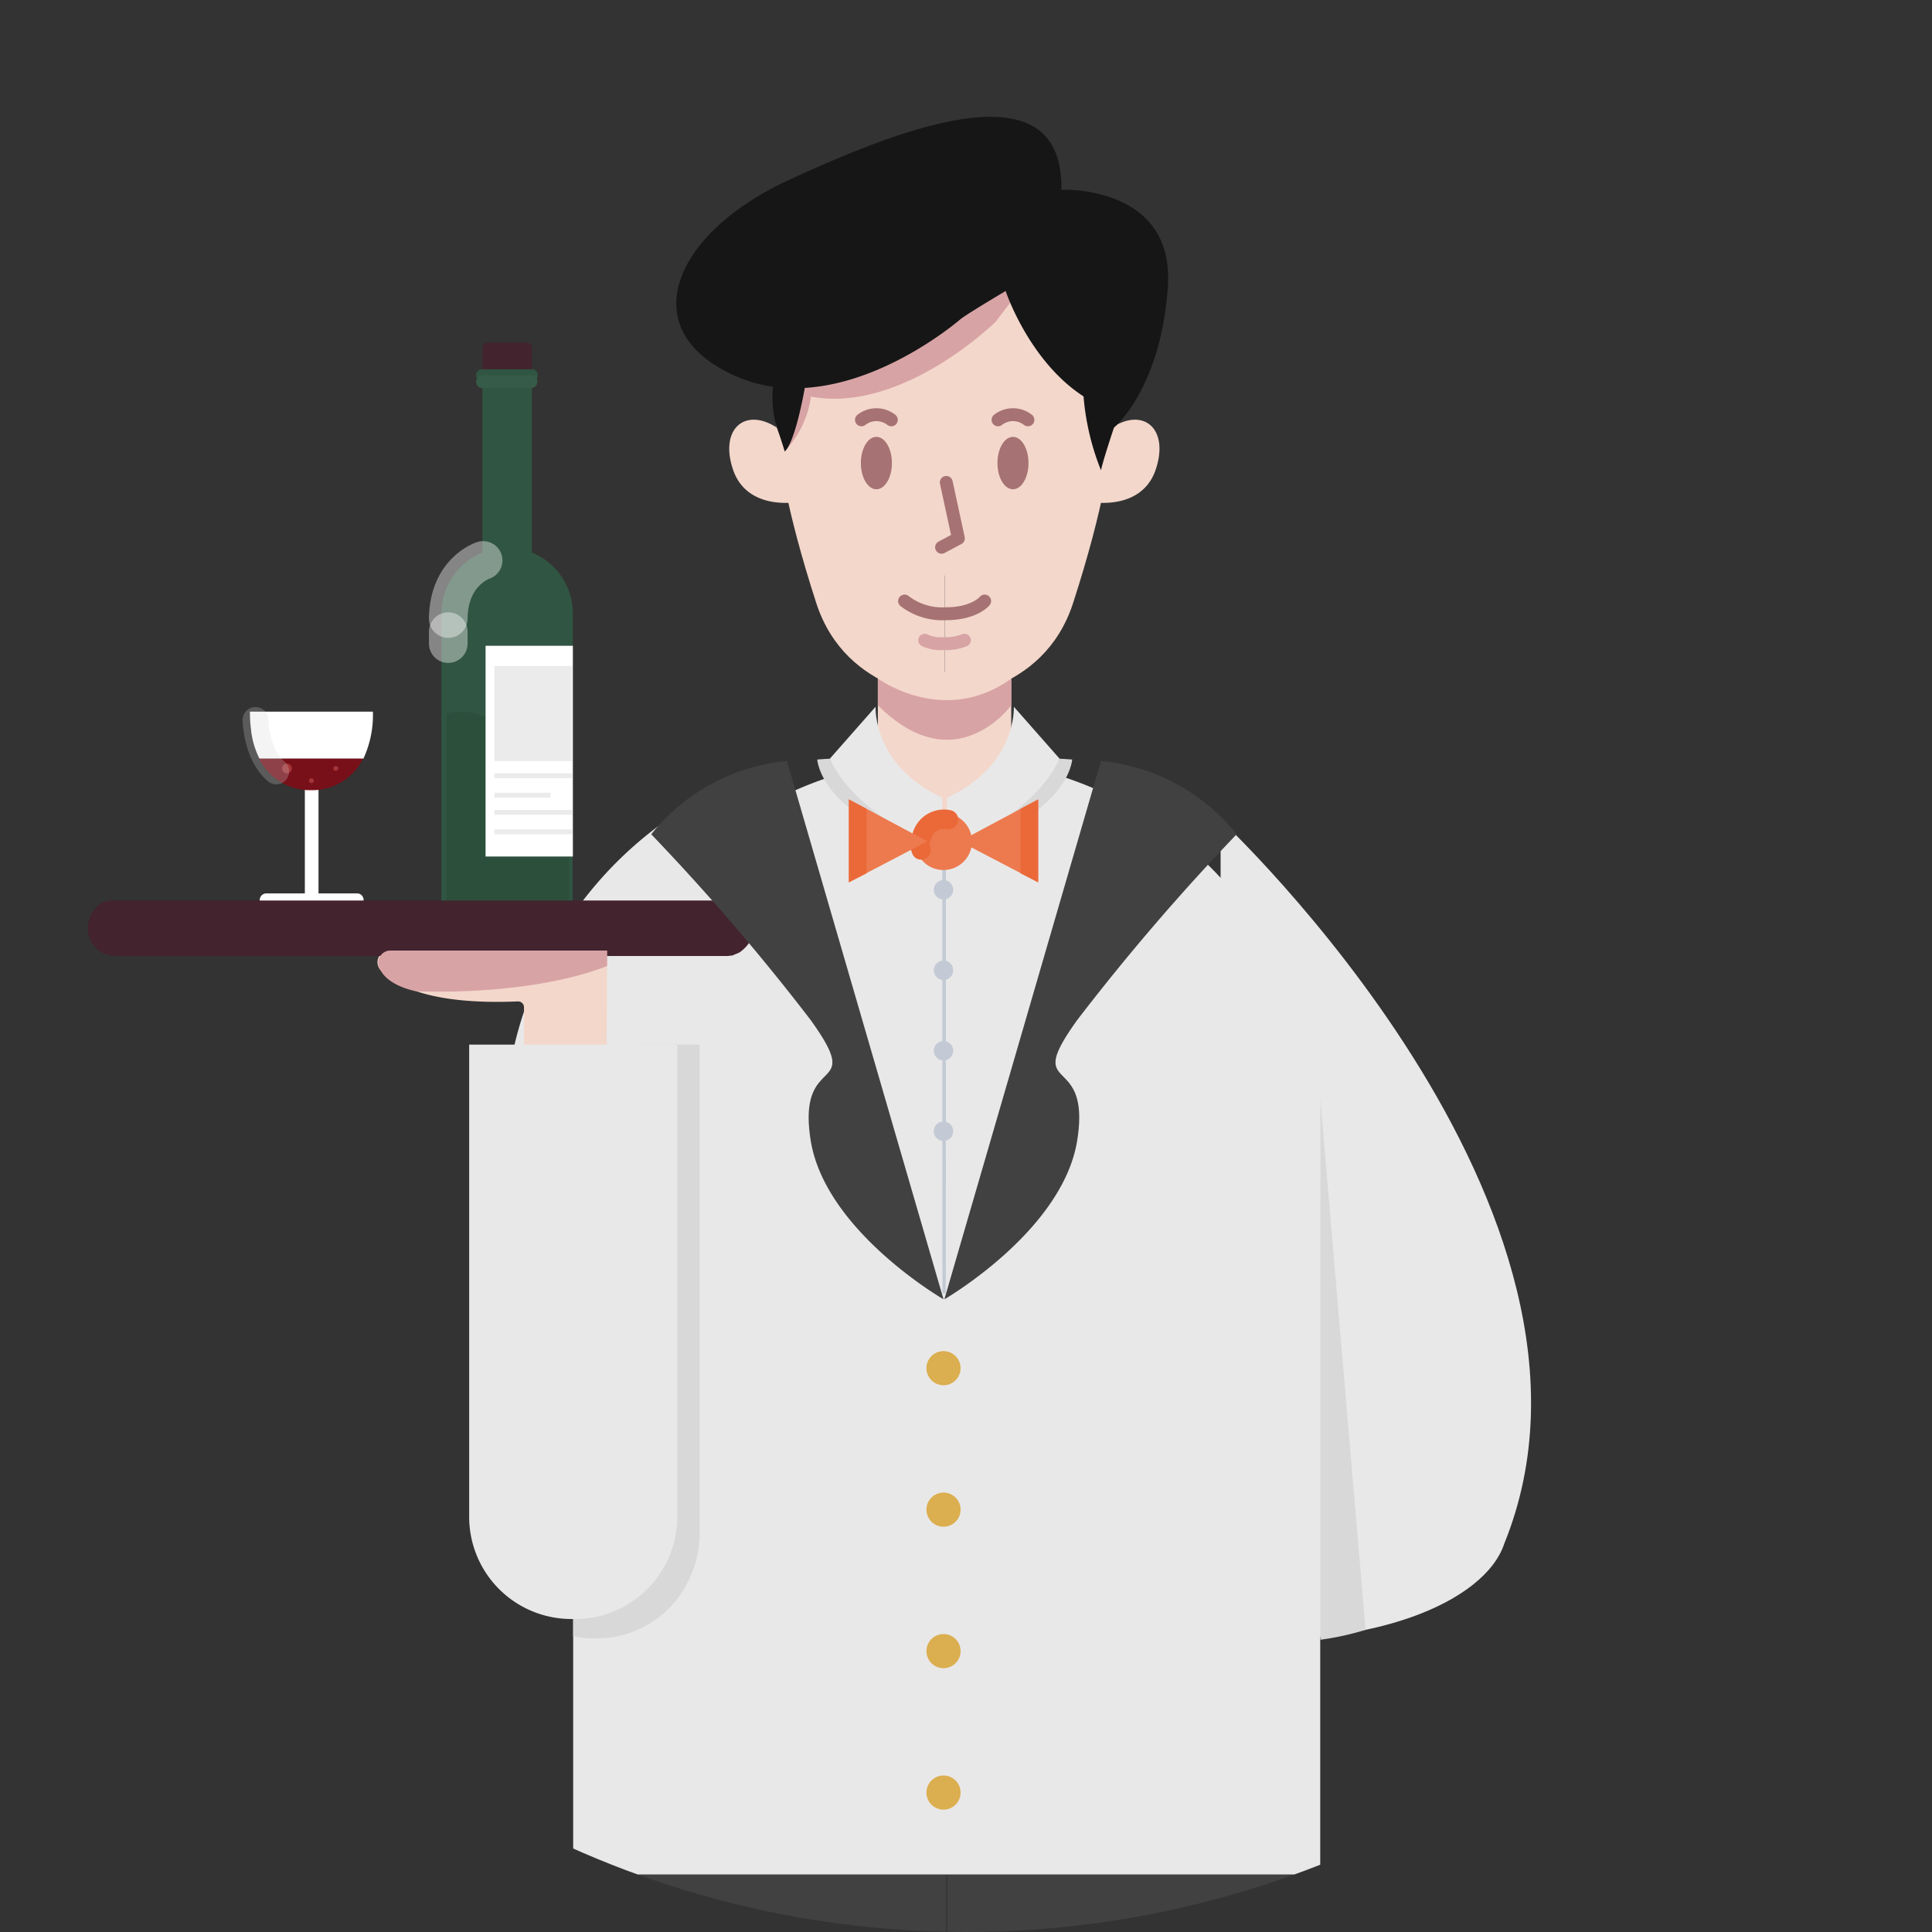 <svg xmlns="http://www.w3.org/2000/svg" xmlns:xlink="http://www.w3.org/1999/xlink" width="150" height="150" viewBox="0 0 150 150"><rect x="0" y="0" width="150" height="150" fill="#333333" stroke="none"/><defs><style>.a,.f,.i,.s,.u,.v,.z{fill:none;}.b{clip-path:url(#a);}.c{fill:#f3d7cb;}.d{fill:#e9e8e8;}.e{fill:#414141;}.f{stroke:#a67273;stroke-linejoin:round;}.f,.i,.s,.u,.v,.z{stroke-linecap:round;}.g{fill:#a67273;}.h{fill:#d8a3a5;}.i{stroke:#d8a3a5;}.i,.q{stroke-miterlimit:10;}.j{fill:#d9d8d8;}.k{fill:#161616;}.l{fill:#305a44;opacity:0.865;}.l,.u,.v{isolation:isolate;}.m,.q{fill:#42232e;}.n{fill:#2c4f3c;}.o{fill:#fff;}.p{fill:#771019;}.q{stroke:#42232e;stroke-width:1.016px;}.r{fill:#a33538;}.s{stroke:#365b48;}.t{fill:#ecebeb;}.u{stroke:#fff;stroke-width:3px;opacity:0.4;}.v{stroke:#d3d3d3;stroke-width:2px;opacity:0.253;}.w{fill:#c3cad5;}.x{fill:#dbae4f;}.y{fill:#ed7a4e;}.z{stroke:#eb6939;stroke-width:1.5px;}.aa{fill:#eb6939;}.ab{fill:#261611;}</style><clipPath id="a"><circle class="a" cx="75" cy="75" r="75"/></clipPath></defs><g class="b"><g transform="translate(7.325 9.072)"><rect class="c" width="13.12" height="5.517" transform="translate(66.714 283.585)"/><rect class="c" width="13.12" height="5.517" transform="translate(52.461 283.585)"/><path class="d" d="M3979.626,2339.179s32.483,30.359,22.032,56.165c-1.493,4.55-10.262,8.211-22.032,7.358Z" transform="translate(-3892.184 -2284.587)"/><path class="e" d="M3723.361,2771.514l11.537,147.125h15.689V2771.514Z" transform="translate(-3684.446 -2635.054)"/><path class="e" d="M3894.79,2771.514l-11.537,147.125h-15.689V2771.514Z" transform="translate(-3801.342 -2635.054)"/><path class="d" d="M29,0h0a29,29,0,0,1,29,29V86.662a0,0,0,0,1,0,0H0a0,0,0,0,1,0,0V29A29,29,0,0,1,29,0Z" transform="translate(37.177 49.797)"/><path class="c" d="M0,0H10.358a0,0,0,0,1,0,0V5.807a5.179,5.179,0,0,1-5.179,5.179h0A5.179,5.179,0,0,1,0,5.807V0A0,0,0,0,1,0,0Z" transform="translate(60.831 43.128)"/><g transform="translate(52.867 9.303)"><circle class="c" cx="13.153" cy="13.153" r="13.153"/><path class="c" d="M3810.416,2192.132s-7.639-.154-9.974-7.375-3.148-12.017-3.127-15.283h13.1Z" transform="translate(-3797.263 -2156.322)"/><path class="c" d="M3866.5,2192.132s7.639-.154,9.973-7.375,3.147-12.017,3.127-15.283h-13.1Z" transform="translate(-3853.347 -2156.322)"/></g><g transform="translate(59.513 23.125)"><path class="f" d="M3834.695,2173.408a1.886,1.886,0,0,0-2.32,0" transform="translate(-3832.33 -2173.009)"/><path class="f" d="M3890.695,2173.408a1.886,1.886,0,0,0-2.32,0" transform="translate(-3877.726 -2173.009)"/><path class="f" d="M3856.274,2249.412s-.785.984-3.008.984a4.793,4.793,0,0,1-3.21-.984h0" transform="translate(-3846.663 -2234.944)"/><ellipse class="g" cx="1.205" cy="2.035" rx="1.205" ry="2.035" transform="translate(10.604 1.72)"/><ellipse class="g" cx="1.205" cy="2.035" rx="1.205" ry="2.035" transform="translate(0 1.72)"/><path class="f" d="M3865.586,2200.766l.939,4.345-1.306.693" transform="translate(-3858.955 -2195.51)"/></g><path class="h" d="M3814.376,2107.734s-7.251,7.144-14.342,5.812a7.715,7.715,0,0,1-2.094,4.3l-.625-10.112,16.155-6.345,4.638,1.439Z" transform="translate(-3744.396 -2091.826)"/><path class="h" d="M3839.1,2281.171s5.132,3.775,10.358.01v2.067s-4.331,6.027-10.358,0Z" transform="translate(-3778.269 -2237.564)"/><path class="c" d="M3783.258,2181.471s-3.728.615-4.794-2.53.918-4.879,3.4-3.266A23.42,23.42,0,0,1,3783.258,2181.471Z" transform="translate(-3728.876 -2151.548)"/><path class="c" d="M3927.693,2181.471s3.728.615,4.794-2.53-.918-4.879-3.4-3.266A23.42,23.42,0,0,0,3927.693,2181.471Z" transform="translate(-3850.085 -2151.548)"/><path class="i" d="M3858.313,2265.484a2.946,2.946,0,0,0,1.491.259,3.848,3.848,0,0,0,1.591-.259h0" transform="translate(-3793.844 -2224.847)"/><path class="j" d="M3714.183,2477.217a7.72,7.72,0,0,0,1.6.166h.284a7.909,7.909,0,0,0,7.215-4.8c.019-.02.019-.039.038-.078a8.379,8.379,0,0,0,.681-3.308v-37.916h-9.814Z" transform="translate(-3677.006 -2359.252)"/><path class="k" d="M3786.366,2056.547c.187-9.625-12.059-4.949-21.158-.754s-12.156,11.8-3.981,15.284a10.915,10.915,0,0,0,2.752.764h0a8.336,8.336,0,0,0,.3,3.175c.23.6.617,1.857.617,1.857.847-.8,1.553-4.939,1.553-4.939h0c6.409-.387,12.088-5.335,12.088-5.335.4-.323,2.21-1.417,3.506-2.188,0,0,1.8,5.43,6.049,8.181h0a19.687,19.687,0,0,0,1.354,5.736c.18-.847,1.008-3.312,1.008-3.312s3.615-2.944,4.183-10.906S3786.366,2056.547,3786.366,2056.547Z" transform="translate(-3711.291 -2050.888)"/><path class="d" d="M3687.686,2431.285v36.679a7.884,7.884,0,0,1-.682,3.2c-.019.038-.019.057-.038.076a7.919,7.919,0,0,1-7.215,4.639h-.284a7.932,7.932,0,0,1-7.934-7.93v-36.665Z" transform="translate(-3642.432 -2359.252)"/><path class="d" d="M3706.415,2324.057a29.785,29.785,0,0,0-17.009,20.914h9.81Z" transform="translate(-3656.921 -2272.329)"/><path class="c" d="M3651.784,2392.685l-.038,7.309h-6.42v-2.9a.453.453,0,0,0-.451-.455h-.022c-6.722.284-9.506-1.193-10.661-2.424a.915.915,0,0,1,.682-1.534Z" transform="translate(-3611.968 -2327.961)"/><g transform="translate(0 17.528)"><path class="l" d="M3663.584,2175.822v16.361h6.76v4.052h-10.188V2173.3a5.1,5.1,0,0,1,3.181-4.715v-13.274h0a.489.489,0,0,1-.492-.485v-.007a.474.474,0,0,1,.473-.474h3.864a.481.481,0,0,1,.473.473.5.5,0,0,1-.473.492v13.274a5.1,5.1,0,0,1,3.181,4.715v2.519h-6.779Z" transform="translate(-3633.211 -2152.284)"/><path class="m" d="M3680.8,2143.865v1.647h-3.844v-1.647a.42.42,0,0,1,.417-.417h3.01a.4.4,0,0,1,.417.378A.343.343,0,0,1,3680.8,2143.865Z" transform="translate(-3646.829 -2143.448)"/><path class="n" d="M3662.237,2309.911v-14.989a4.448,4.448,0,0,1,3.149.375c1.319.856,6.365,0,6.365,0v14.614Z" transform="translate(-3634.897 -2266.13)"/><path class="o" d="M3593.724,2334.742a.517.517,0,0,1-.511.511h-7.044a.509.509,0,0,1-.511-.507v0a.517.517,0,0,1,.511-.511h2.992v-8.181h1.06v8.181h2.992a.509.509,0,0,1,.511.507Z" transform="translate(-3572.818 -2291.472)"/><path class="o" d="M3591.2,2294.75a8.062,8.062,0,0,1-.739,3.655h-8.067a6.552,6.552,0,0,1-.663-2.31,10.1,10.1,0,0,1-.076-1.344h9.544Z" transform="translate(-3569.573 -2266.099)"/><path class="p" d="M3593.443,2314.05a4.426,4.426,0,0,1-3.806,2.443h-.455a4.426,4.426,0,0,1-3.446-1.837,6.519,6.519,0,0,1-.379-.606Z" transform="translate(-3572.575 -2281.744)"/><path class="q" d="M3568.531,2376.461a1.661,1.661,0,0,1-.493,1.174l-.114.114h0c-.038.038-.076.057-.114.095l-.019.019c-.019.019-.057.038-.076.057a.14.14,0,0,1-.076.038c-.057.019-.114.057-.171.076-.038.019-.057.019-.094.038a.172.172,0,0,1-.095.019.069.069,0,0,0-.057.019c-.019,0-.038.019-.076.019h-.019c-.038,0-.076.019-.114.019H3519.5a1.649,1.649,0,0,1-1.647-1.647,1.9,1.9,0,0,1,.436-1.174,1.129,1.129,0,0,1,.8-.473h47.644a.968.968,0,0,1,.246.038.78.78,0,0,1,.094.019l.227.057c.038.019.057.019.095.038a1.769,1.769,0,0,1,.663.4l.057.057a.829.829,0,0,1,.114.133c.019.038.038.057.057.095h0a.415.415,0,0,0,.057.095h0l.057.114a1.26,1.26,0,0,1,.057.152A.867.867,0,0,1,3568.531,2376.461Z" transform="translate(-3517.857 -2331.032)"/><circle class="r" cx="0.379" cy="0.379" r="0.379" transform="translate(14.581 32.682)"/><circle class="r" cx="0.189" cy="0.189" r="0.189" transform="translate(16.664 33.818)"/><circle class="r" cx="0.189" cy="0.189" r="0.189" transform="translate(18.558 32.871)"/><path class="s" d="M3677.048,2159.491h2.661" transform="translate(-3646.903 -2156.453)"/><path class="s" d="M3693.761,2159.491h.59" transform="translate(-3660.451 -2156.453)"/><rect class="o" width="6.779" height="16.361" transform="translate(30.374 23.538)"/><rect class="t" width="6.06" height="7.385" transform="translate(31.056 25.107)"/><rect class="t" width="6.06" height="0.379" transform="translate(31.056 33.439)"/><rect class="t" width="4.355" height="0.379" transform="translate(31.056 34.954)"/><rect class="t" width="6.06" height="0.379" transform="translate(31.056 36.28)"/><rect class="t" width="6.06" height="0.379" transform="translate(31.056 37.794)"/><path class="u" d="M3665.665,2232.758s-2.659.832-2.708,4.513" transform="translate(-3635.48 -2215.846)"/><path class="u" d="M3662.957,2261.951v.928" transform="translate(-3635.48 -2239.511)"/><path class="v" d="M3583.926,2298.143s.027,2.661,1.614,4.006" transform="translate(-3571.415 -2268.85)"/></g><path class="e" d="M3866.375,2356.793s9.2-5.309,10.315-12.347-4.3-3.347,0-9.336a173.024,173.024,0,0,1,12.378-14.422,15.315,15.315,0,0,0-10.536-5.687Z" transform="translate(-3800.379 -2264.988)"/><path class="e" d="M3768.873,2356.793s-9.2-5.309-10.315-12.347,4.3-3.347,0-9.336a172.958,172.958,0,0,0-12.378-14.422,15.316,15.316,0,0,1,10.536-5.687Z" transform="translate(-3702.943 -2264.988)"/><path class="w" d="M3865.522,2337.036h.284l-.011,37.163h-.263C3865.531,2372.39,3865.522,2337.036,3865.522,2337.036Z" transform="translate(-3799.687 -2282.85)"/><g transform="translate(66.21 45.799)"><path class="d" d="M3876.238,2296.779l-3.553-4.034s.266,4.532-5.179,7.061v3.993S3875.453,2300.156,3876.238,2296.779Z" transform="translate(-3867.506 -2292.745)"/><path class="j" d="M3867.506,2321.07s6.56-2.346,8.732-7.02c0,0,.684.034.977.064C3877.215,2314.114,3876.967,2318.777,3867.506,2321.07Z" transform="translate(-3867.506 -2310.016)"/></g><g transform="translate(56.126 45.799)"><path class="d" d="M3819.409,2296.779l3.553-4.034s-.266,4.532,5.179,7.061v3.993S3820.194,2300.156,3819.409,2296.779Z" transform="translate(-3818.432 -2292.745)"/><path class="j" d="M3823.959,2321.07s-6.56-2.346-8.732-7.02c0,0-.684.034-.977.064C3814.25,2314.114,3814.5,2318.777,3823.959,2321.07Z" transform="translate(-3814.25 -2310.016)"/></g><g transform="translate(65.171 59.252)"><circle class="w" cx="0.757" cy="0.757" r="0.757"/><circle class="w" cx="0.757" cy="0.757" r="0.757" transform="translate(0 6.249)"/><circle class="w" cx="0.757" cy="0.757" r="0.757" transform="translate(0 12.498)"/><circle class="w" cx="0.757" cy="0.757" r="0.757" transform="translate(0 18.747)"/></g><g transform="translate(64.603 95.828)"><circle class="x" cx="1.326" cy="1.326" r="1.326"/><circle class="x" cx="1.326" cy="1.326" r="1.326" transform="translate(0 10.983)"/><circle class="x" cx="1.326" cy="1.326" r="1.326" transform="translate(0 21.966)"/><circle class="x" cx="1.326" cy="1.326" r="1.326" transform="translate(0 32.949)"/></g><g transform="translate(58.58 52.996)"><g transform="translate(5.14 1.075)"><path class="y" d="M3854.353,2338.621v.1a1.513,1.513,0,0,0,.038.291,2.188,2.188,0,0,0,2.152,1.822h.019a2.216,2.216,0,0,0,2.209-2.113v-.1h0a2.192,2.192,0,0,0-2.194-2.19h-.014a2.18,2.18,0,0,0-2.209,2.15C3854.353,2338.594,3854.353,2338.607,3854.353,2338.621Z" transform="translate(-3854.353 -2336.43)"/><path class="z" d="M3859.244,2338.9a1.777,1.777,0,0,0-2.068,1.249" transform="translate(-3856.641 -2338.404)"/><path class="z" d="M3856.463,2348.311a1.591,1.591,0,0,0,0,.313,1.371,1.371,0,0,0,.072.29" transform="translate(-3856.057 -2346.061)"/></g><g transform="translate(8.611)"><path class="y" d="M3872.684,2334.005l6.087,3.183v-6.436Z" transform="translate(-3872.684 -2330.753)"/><path class="aa" d="M3898.957,2330.753v6.436l-1.372-.7v-5.01Z" transform="translate(-3892.87 -2330.753)"/></g><path class="y" d="M3833.3,2334.005l-6.087,3.183v-6.436Z" transform="translate(-3827.209 -2330.753)"/><path class="aa" d="M3827.209,2330.753v6.436l1.371-.7v-5.01Z" transform="translate(-3827.209 -2330.753)"/></g><path class="j" d="M4020.52,2453.678l3.513,41.194a21.569,21.569,0,0,1-3.513.77Z" transform="translate(-3925.334 -2377.405)"/><path class="ab" d="M3697.279,3577.595h15.4v15.2h-34.909s-4.159-8.051,11.943-7.6c3.093,0,6.292-.826,6.825-3.385S3697.279,3577.595,3697.279,3577.595Z" transform="translate(-3647.094 -3288.493)"/><path class="ab" d="M3885.563,3577.595h-15.4v15.2h34.909s4.159-8.051-11.943-7.6c-3.092,0-6.291-.826-6.825-3.385S3885.563,3577.595,3885.563,3577.595Z" transform="translate(-3803.454 -3288.493)"/><path class="h" d="M3637.173,2395.85s8.657.447,14.815-1.961l.006-1.2h-16.91a.965.965,0,0,0-.682,1.534C3635.087,2395.5,3637.173,2395.85,3637.173,2395.85Z" transform="translate(-3612.177 -2327.961)"/></g></g></svg>